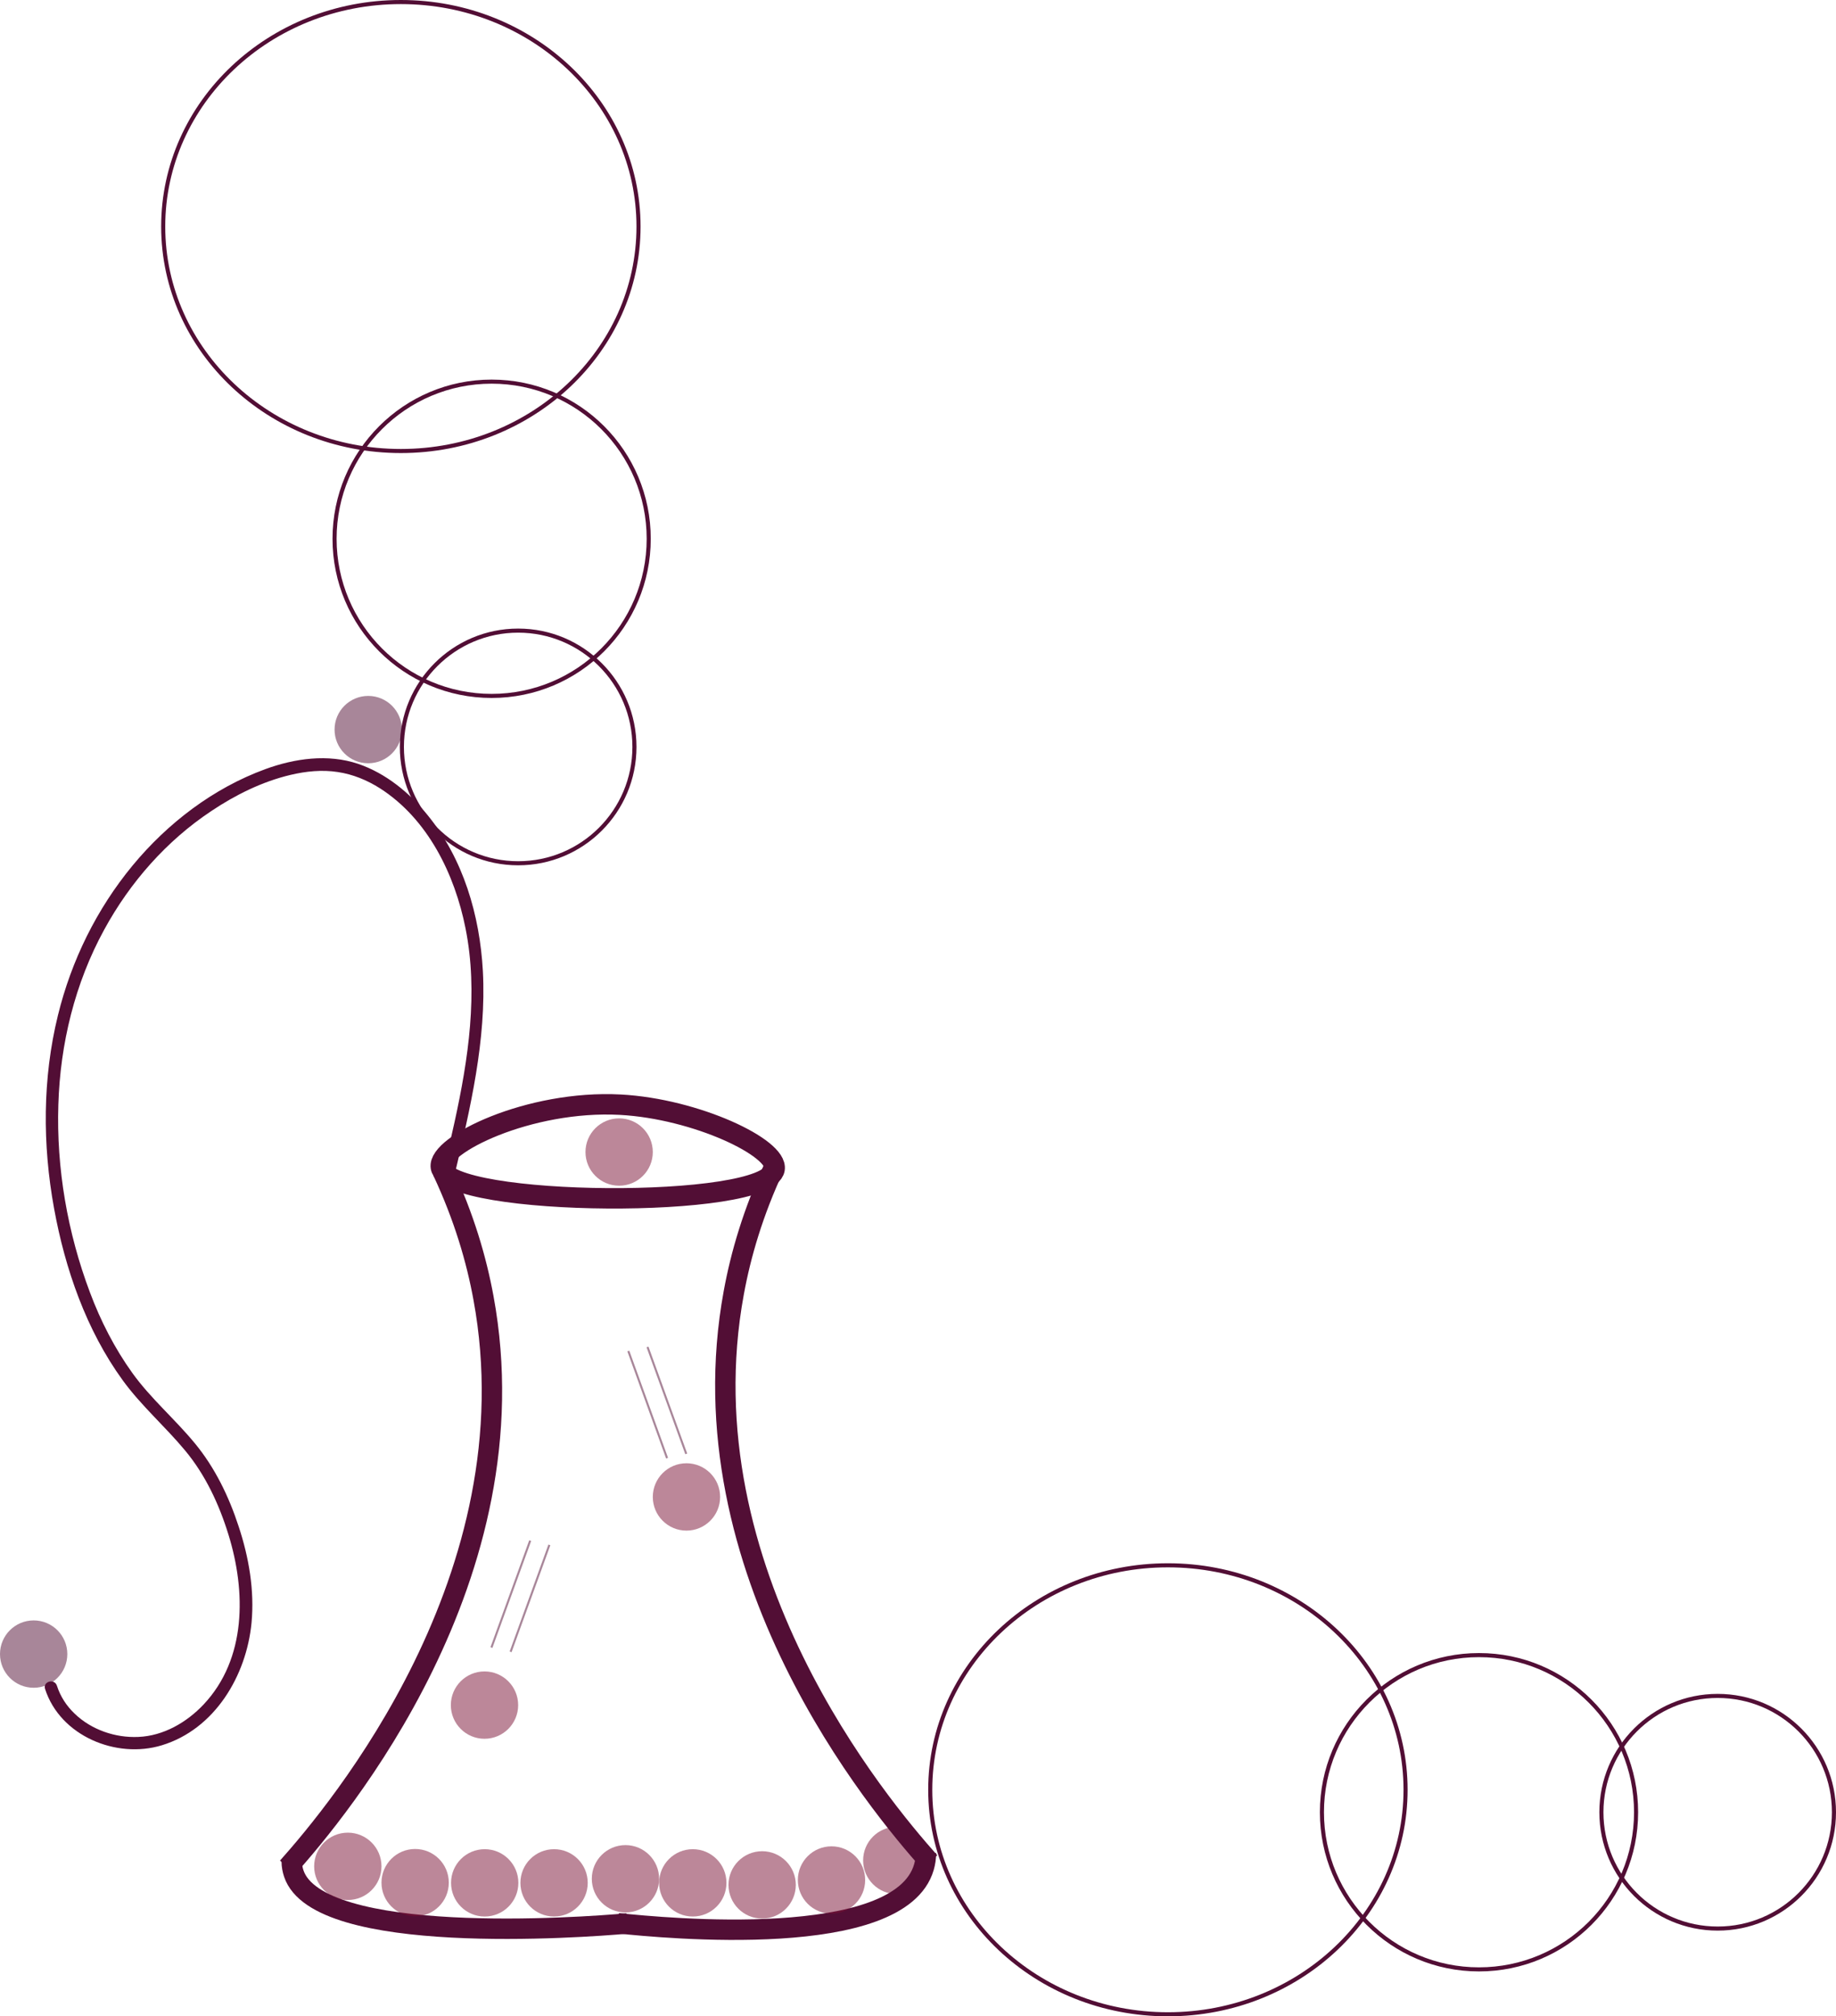 <svg width="900" height="988" viewBox="0 0 900 988" fill="none" xmlns="http://www.w3.org/2000/svg">
<path opacity="0.5" d="M439.6 928.1C448.713 928.1 456.1 920.713 456.1 911.6C456.1 902.487 448.713 895.1 439.6 895.1C430.487 895.1 423.1 902.487 423.1 911.6C423.1 920.713 430.487 928.1 439.6 928.1Z" fill="#7A1034"/>
<path d="M216.1 571.9C214.4 561 259.3 538.9 304.1 541.3C341.3 543.3 381.5 562.5 379.7 572.9C376.1 592.7 219.2 591.5 216.1 571.9Z" stroke="#520E35" stroke-width="10" stroke-miterlimit="10"/>
<path d="M217 574C227.5 596.4 233.6 617.4 237 636C262.2 772.6 165.3 887.7 141 915" stroke="#520E35" stroke-width="10" stroke-miterlimit="10"/>
<path d="M379.7 571.4C369.2 593.8 363.1 614.8 359.7 633.4C334.5 770 431.4 885.1 455.7 912.4" stroke="#520E35" stroke-width="10" stroke-miterlimit="10"/>
<path d="M143 912C143 914.2 143.4 916.2 144 918C155.9 953.7 284.4 944.6 307.5 942.5" stroke="#520E35" stroke-width="10" stroke-miterlimit="10"/>
<path d="M453.9 908C453.9 910.5 453.5 912.8 452.9 914.9C441 955.9 326 944.8 302.9 942.4" stroke="#520E35" stroke-width="10" stroke-miterlimit="10"/>
<path d="M222.8 575.8C230.5 543.1 238.5 509.7 236.7 475.8C235.2 448.5 227.1 420.8 209.6 399.4C200.7 388.4 189.1 378.9 175.6 374.3C160.7 369.3 144.5 371.6 130 376.9C104.6 386.2 82.2 403.3 65 424.1C47.4 445.4 35 470.6 28.4 497.5C20.8 528.4 20.8 560.9 26.5 592.1C31.9 621.8 42.3 651.8 60.2 676.4C69.3 688.9 80.9 698.9 90.7 710.7C100.7 722.7 107.4 737.1 112 752C120.6 779.8 120.9 812.8 99.8 835.2C91.5 844 80.1 850.6 67.8 851.1C56.5 851.6 44.8 847.6 36.6 839.7C32.6 835.9 29.6 831.3 27.9 826C26.7 822.3 20.9 823.9 22.1 827.6C29.5 850.6 57 862 79.3 855.2C105.3 847.3 120.8 821.1 123.3 795.2C124.8 779.3 122 763.1 117 748C112.2 733.3 105.4 719.2 95.5 707.2C85.7 695.3 73.9 685.3 64.9 672.8C56.2 660.7 49.3 647.2 44.1 633.3C33.1 604.1 27.6 572.5 28.6 541.3C29.5 511.5 36.7 481.8 51.1 455.5C63.7 432.4 81.6 412 103.6 397.4C115.4 389.5 128.5 383 142.4 379.7C150 377.9 157.9 377.1 165.6 378.3C173 379.4 180 382.3 186.3 386.3C209.7 401.3 222.9 428.3 228.2 454.9C234.5 486.4 229.6 518.9 222.8 549.9C221 558.1 219.1 566.2 217.2 574.4C216.1 577.9 221.9 579.5 222.8 575.8Z" fill="#520E35"/>
<path opacity="0.5" d="M170.5 931C179.613 931 187 923.613 187 914.5C187 905.387 179.613 898 170.5 898C161.387 898 154 905.387 154 914.5C154 923.613 161.387 931 170.5 931Z" fill="#7A1034"/>
<path opacity="0.5" d="M203.5 939C212.613 939 220 931.613 220 922.5C220 913.387 212.613 906 203.5 906C194.387 906 187 913.387 187 922.5C187 931.613 194.387 939 203.5 939Z" fill="#7A1034"/>
<path opacity="0.5" d="M407.6 937.7C416.713 937.7 424.1 930.313 424.1 921.2C424.1 912.087 416.713 904.7 407.6 904.7C398.487 904.7 391.1 912.087 391.1 921.2C391.1 930.313 398.487 937.7 407.6 937.7Z" fill="#7A1034"/>
<path opacity="0.5" d="M237.6 939.1C246.713 939.1 254.1 931.713 254.1 922.6C254.1 913.487 246.713 906.1 237.6 906.1C228.487 906.1 221.1 913.487 221.1 922.6C221.1 931.713 228.487 939.1 237.6 939.1Z" fill="#7A1034"/>
<path opacity="0.5" d="M373.6 940.1C382.713 940.1 390.1 932.713 390.1 923.6C390.1 914.487 382.713 907.1 373.6 907.1C364.487 907.1 357.1 914.487 357.1 923.6C357.1 932.713 364.487 940.1 373.6 940.1Z" fill="#7A1034"/>
<path opacity="0.5" d="M271.6 939.1C280.713 939.1 288.1 931.713 288.1 922.6C288.1 913.487 280.713 906.1 271.6 906.1C262.487 906.1 255.1 913.487 255.1 922.6C255.1 931.713 262.487 939.1 271.6 939.1Z" fill="#7A1034"/>
<path opacity="0.5" d="M306.6 937.1C315.713 937.1 323.1 929.713 323.1 920.6C323.1 911.487 315.713 904.1 306.6 904.1C297.487 904.1 290.1 911.487 290.1 920.6C290.1 929.713 297.487 937.1 306.6 937.1Z" fill="#7A1034"/>
<path opacity="0.5" d="M339.6 939.1C348.713 939.1 356.1 931.713 356.1 922.6C356.1 913.487 348.713 906.1 339.6 906.1C330.487 906.1 323.1 913.487 323.1 922.6C323.1 931.713 330.487 939.1 339.6 939.1Z" fill="#7A1034"/>
<path opacity="0.5" d="M303.5 581C312.613 581 320 573.613 320 564.5C320 555.387 312.613 548 303.5 548C294.387 548 287 555.387 287 564.5C287 573.613 294.387 581 303.5 581Z" fill="#7A1034"/>
<path opacity="0.5" d="M336.5 750C345.613 750 353 742.613 353 733.5C353 724.387 345.613 717 336.5 717C327.387 717 320 724.387 320 733.5C320 742.613 327.387 750 336.5 750Z" fill="#7A1034"/>
<path opacity="0.5" d="M237.5 852C246.613 852 254 844.613 254 835.5C254 826.387 246.613 819 237.5 819C228.387 819 221 826.387 221 835.5C221 844.613 228.387 852 237.5 852Z" fill="#7A1034"/>
<path opacity="0.5" d="M317.4 660L336.4 712.4" stroke="#520E35" stroke-miterlimit="10"/>
<path opacity="0.5" d="M308 662L327 714.5" stroke="#520E35" stroke-miterlimit="10"/>
<path opacity="0.5" d="M259.9 754.9L240.9 807.3" stroke="#520E35" stroke-miterlimit="10"/>
<path opacity="0.5" d="M269.3 757L250.3 809.4" stroke="#520E35" stroke-miterlimit="10"/>
<path d="M572.5 987C636.841 987 689 937.751 689 877C689 816.249 636.841 767 572.5 767C508.159 767 456 816.249 456 877C456 937.751 508.159 987 572.5 987Z" stroke="#520E35" stroke-width="2" stroke-miterlimit="10"/>
<path d="M725 965C767.526 965 802 930.526 802 888C802 845.474 767.526 811 725 811C682.474 811 648 845.474 648 888C648 930.526 682.474 965 725 965Z" stroke="#520E35" stroke-width="2" stroke-miterlimit="10"/>
<path d="M842 945C873.48 945 899 919.48 899 888C899 856.52 873.48 831 842 831C810.52 831 785 856.52 785 888C785 919.48 810.52 945 842 945Z" stroke="#520E35" stroke-width="2" stroke-miterlimit="10"/>
<path opacity="0.5" d="M180.5 374C189.613 374 197 366.613 197 357.5C197 348.387 189.613 341 180.5 341C171.387 341 164 348.387 164 357.5C164 366.613 171.387 374 180.5 374Z" fill="#520E35"/>
<path opacity="0.5" d="M16.5 827C25.613 827 33 819.613 33 810.5C33 801.387 25.613 794 16.5 794C7.387 794 0 801.387 0 810.5C0 819.613 7.387 827 16.5 827Z" fill="#520E35"/>
<path d="M254 423C285.48 423 311 397.48 311 366C311 334.52 285.48 309 254 309C222.52 309 197 334.52 197 366C197 397.48 222.52 423 254 423Z" stroke="#520E35" stroke-width="2" stroke-miterlimit="10"/>
<path d="M241 341C283.526 341 318 306.526 318 264C318 221.474 283.526 187 241 187C198.474 187 164 221.474 164 264C164 306.526 198.474 341 241 341Z" stroke="#520E35" stroke-width="2" stroke-miterlimit="10"/>
<path d="M196.5 221C260.841 221 313 171.751 313 111C313 50.249 260.841 1 196.5 1C132.159 1 80 50.249 80 111C80 171.751 132.159 221 196.5 221Z" stroke="#520E35" stroke-width="2" stroke-miterlimit="10"/>
</svg>
